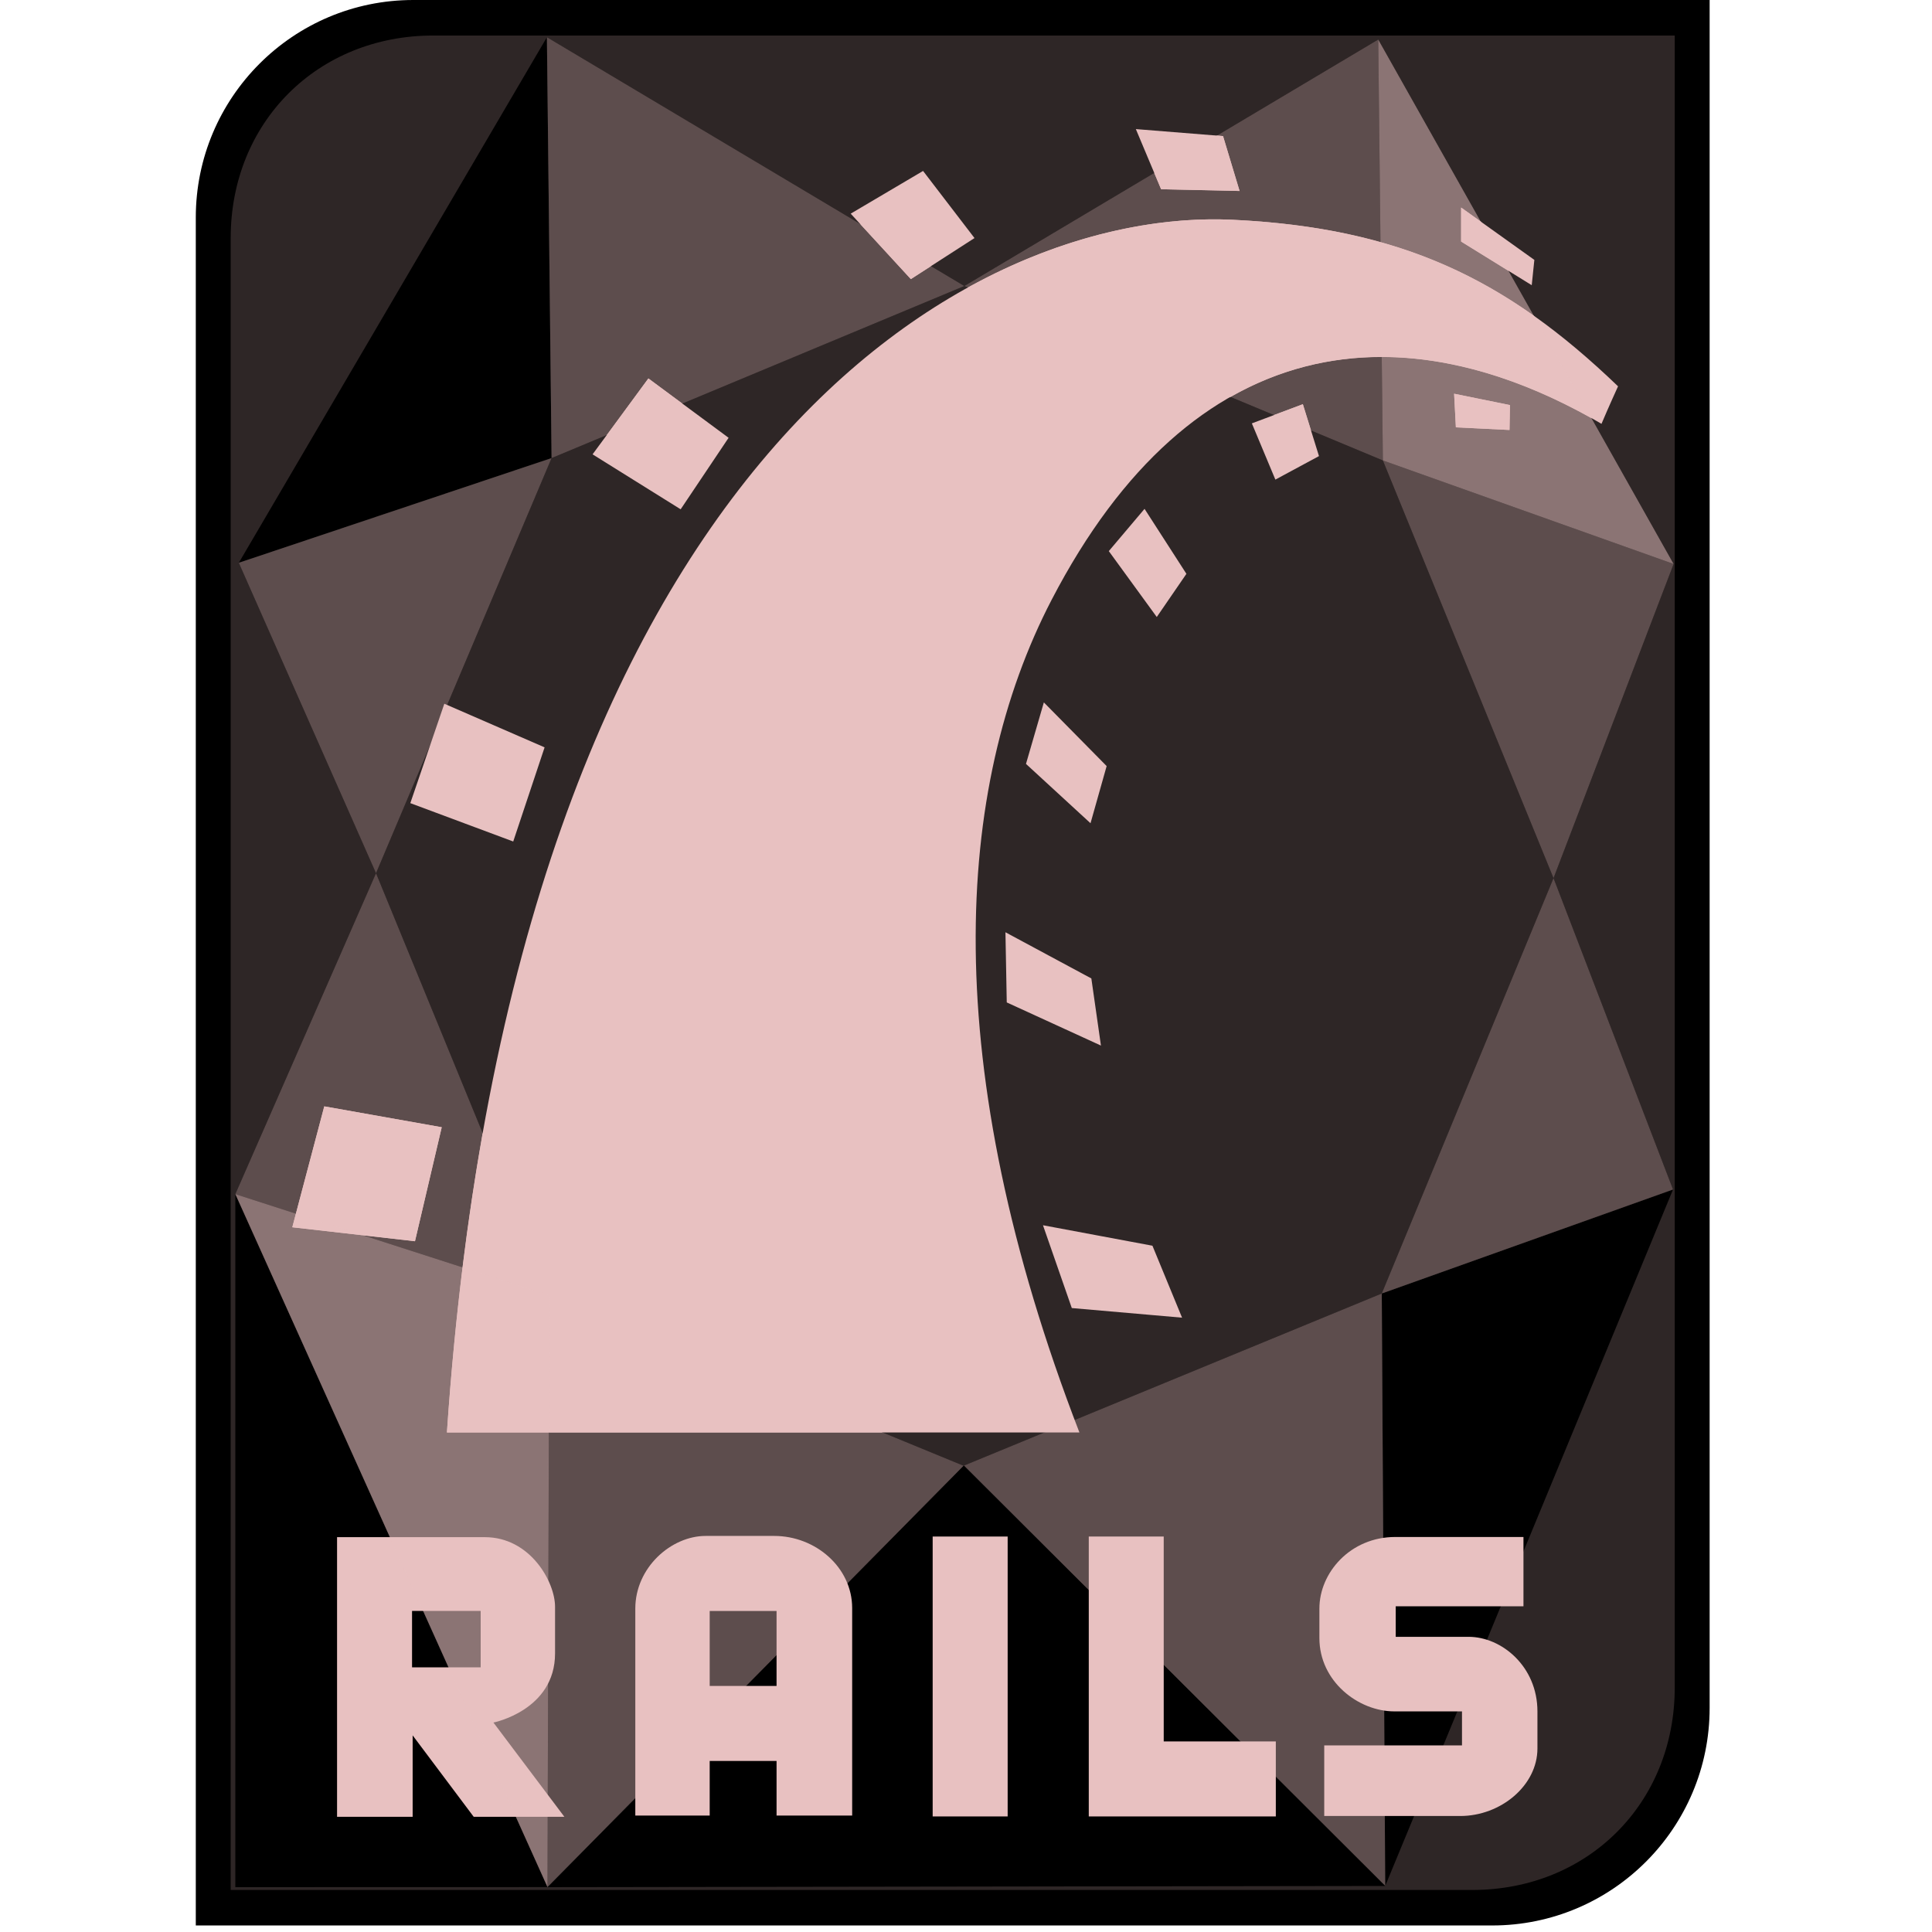 <?xml version="1.0" encoding="utf-8"?>
<!-- Generator: Adobe Illustrator 16.0.0, SVG Export Plug-In . SVG Version: 6.00 Build 0)  -->
<!DOCTYPE svg PUBLIC "-//W3C//DTD SVG 1.1//EN" "http://www.w3.org/Graphics/SVG/1.1/DTD/svg11.dtd">
<svg version="1.1" id="Layer_1" xmlns="http://www.w3.org/2000/svg" xmlns:xlink="http://www.w3.org/1999/xlink" x="0px" y="0px"
	 width="322.02px" height="322.02px" viewBox="0 0 322.02 322.02" enable-background="new 0 0 322.02 322.02" xml:space="preserve">
<title>HTML5 Logo</title>
<path fill="#000000" d="M284.957,284.67c0,20.031-16.236,36.261-36.254,36.261H32.634V36.26C32.634,16.236,48.867,0,68.891,0
	h216.066V284.67z"/>
<path fill="#000000" d="M279.141,281.264c0,19.275-14.47,33.751-33.757,33.751H38.45V39.673c0-19.282,14.467-33.751,33.758-33.751
	h206.933V281.264z"/>
<path opacity="0.2" fill="#e8c1c1" enable-background="new    " d="M279.141,281.264c0,19.275-14.47,33.751-33.757,33.751H38.45
	V39.673c0-19.282,14.467-33.751,33.758-33.751h206.933V281.264z"/>
<polygon fill="#000000" points="91.158,6.203 91.935,76.351 39.804,93.805 "/>
<polygon fill="#000000" points="91.158,6.203 91.935,76.351 160.733,47.673 "/>
<polygon fill="#000000" points="62.674,145.545 91.935,76.351 39.804,93.805 "/>
<polygon fill="#000000" points="62.674,145.545 91.548,215.895 39.226,199.033 "/>
<polygon fill="#000000" points="91.255,314.535 91.548,215.895 39.226,199.033 "/>
<polygon fill="#000000" points="91.255,314.535 39.226,314.548 39.226,199.033 "/>
<polygon fill="#000000" points="91.255,314.535 91.548,215.895 160.608,244.311 "/>
<polygon fill="#000000" points="229.721,6.589 230.494,76.745 160.733,47.673 "/>
<polygon fill="#000000" points="229.721,6.589 230.494,76.745 278.954,93.998 "/>
<polygon fill="#000000" points="258.937,146.363 230.494,76.745 278.954,93.998 "/>
<polygon fill="#000000" points="258.937,146.363 230.309,215.596 278.855,198.26 "/>
<polygon fill="#000000" points="230.881,314.348 230.309,215.596 278.855,198.26 "/>
<polygon fill="#000000" points="230.881,314.348 230.309,215.596 160.655,244.286 "/>
<polygon opacity="0.4" fill="#e8c1c1" enable-background="new    " points="91.158,6.203 91.935,76.351 160.733,47.673 "/>
<polygon opacity="0.4" fill="#e8c1c1" enable-background="new    " points="62.674,145.545 91.935,76.351 39.804,93.805 "/>
<polygon opacity="0.4" fill="#e8c1c1" enable-background="new    " points="62.674,145.545 91.548,215.895 39.226,199.033 "/>
<polygon opacity="0.4" fill="#e8c1c1" enable-background="new    " points="91.255,314.535 91.548,215.895 160.608,244.311 "/>
<polygon opacity="0.4" fill="#e8c1c1" enable-background="new    " points="229.721,6.589 230.494,76.745 160.733,47.673 "/>
<polygon opacity="0.4" fill="#e8c1c1" enable-background="new    " points="258.937,146.363 230.494,76.745 278.954,93.998 "/>
<polygon opacity="0.4" fill="#e8c1c1" enable-background="new    " points="258.937,146.363 230.309,215.596 278.855,198.26 "/>
<polygon opacity="0.4" fill="#e8c1c1" enable-background="new    " points="230.881,314.348 230.309,215.596 160.655,244.286 "/>
<polygon fill="#000000" points="230.881,314.348 91.277,314.548 160.655,244.286 "/>
<path fill="#e8c1c1" d="M167.803,167.08l15.699,7.193l-1.599-11.188l-14.319-7.7L167.803,167.08z M48.721,204.557l20.445,2.327
	l4.458-19l-19.575-3.477L48.721,204.557z M121.441,72.97l-13.369-9.891l-9.304,12.649l14.682,9.16L121.441,72.97z M162.427,39.68
	l-8.573-11.188l-12.062,7.12l10.025,10.907L162.427,39.68z M206.609,31.83l-2.759-9.148l-14.532-1.166l4.215,10.027L206.609,31.83z
	 M255.741,43.318l-12.206-8.724v5.666l11.769,7.276L255.741,43.318z M90.772,124.567l-16.713-7.27l-5.669,16.567l17.153,6.395
	L90.772,124.567z M173.987,117.073l-2.979,10.252l10.756,9.89l2.689-9.528L173.987,117.073z M242.662,71.229l8.936,0.437
	l0.075-4.149l-9.305-1.891L242.662,71.229z M205.498,36.634C162.504,34.544,85.542,75.29,74.491,238.757h105.423
	c-23.641-61.237-20.897-107.444-4.645-138.756c23.638-45.539,58.817-48.553,91.664-29.359c1.161-2.758,2.759-6.252,2.759-6.252
	C250.949,46.369,233.402,37.988,205.498,36.634z M208.656,70.567l3.919,9.372l7.269-3.918l-2.688-8.649L208.656,70.567z
	 M184.813,91.857l7.994,10.983l4.941-7.195l-6.979-10.832L184.813,91.857z M197.024,219.626l-4.939-11.993l-18.245-3.412
	l4.804,13.801L197.024,219.626z"/>
<g>
	<polygon fill="#e8c1c1" points="101.124,72.539 113.731,67.272 108.072,63.079 	"/>
	<polygon fill="#e8c1c1" points="151.82,46.519 155.167,44.359 143.361,37.321 	"/>
</g>
<g>
	<polygon fill="#e8c1c1" points="54.05,184.407 49.32,202.285 60.536,205.898 69.166,206.884 73.624,187.884 	"/>
	<path fill="#e8c1c1" d="M80.457,188.869c-1.271,7.145-2.392,14.602-3.353,22.37l14.442,4.653L80.457,188.869z"/>
</g>
<g>
	<polygon fill="#e8c1c1" points="49.32,202.285 48.721,204.557 60.536,205.898 	"/>
	<path fill="#e8c1c1" d="M91.548,215.895l-14.442-4.653c-1.076,8.767-1.965,17.928-2.612,27.518H91.48L91.548,215.895z"/>
</g>
<polygon fill="#e8c1c1" points="91.48,238.757 147.118,238.757 91.548,215.895 "/>
<path fill="#e8c1c1" d="M246.82,36.94l-3.282-2.346v5.666l7.899,4.886L246.82,36.94z M255.648,52.621
	c-7.931-5.61-16.167-9.622-25.547-12.249l0.208,19.132c11.505,0.012,23.368,3.712,34.961,10.202L255.648,52.621z M242.662,71.229
	l8.936,0.437l0.075-4.149l-9.305-1.891L242.662,71.229z"/>
<path fill="#e8c1c1" d="M230.101,40.372c-7.354-2.071-15.412-3.301-24.603-3.738c-12.63-0.611-28.204,2.478-44.169,11.288
	l43.77,18.245c8.036-4.573,16.523-6.676,25.21-6.664L230.101,40.372z M206.609,31.83l-2.759-9.148l-0.998-0.087l-10.464,6.229
	l1.145,2.721L206.609,31.83z M212.343,69.175l6.172,2.577l-1.361-4.38L212.343,69.175z"/>
<path fill="#e8c1c1" d="M92.515,275.585v-7.774c0-4.148-4.137-11.601-11.7-11.601c-7.557,0-24.635,0-24.635,0v46.606h12.599v-13.571
	l10.176,13.571h15.113l-11.822-15.707C82.244,287.109,92.515,285.082,92.515,275.585z M80.117,277.906H68.679v-9.404h11.438V277.906
	z M129.051,256.005h-11.438c-5.716,0-11.722,5.241-11.722,12.117c0,6.877,0,34.487,0,34.487h12.399v-9.098h11.145v9.098h12.603
	c0,0,0-27.805,0-34.582C142.035,261.246,135.929,256.005,129.051,256.005z M129.434,281.009H118.29v-12.5h11.145L129.434,281.009
	L129.434,281.009z M244.772,272.82c-5.526,0-12.137,0-12.137,0v-5.086h21.291V256.18c0,0-13.884,0-21.366,0
	c-7.485,0-12.646,5.952-12.646,11.918v4.942c0,7.194,6.471,12.21,12.505,12.21c6.024,0,11.262,0,11.262,0v5.667H220.72v11.769
	c0,0,15.91,0,22.668,0c6.759,0,12.867-5.086,12.867-11.258v-6.178C256.253,277.757,250.294,272.82,244.772,272.82z M193.966,256.104
	h-12.493v46.656h31.177v-12.506h-18.684V256.104z M155.454,302.761h12.5v-46.655h-12.5V302.761z"/>
<polygon opacity="0.6" fill="#e8c1c1" enable-background="new    " points="91.255,314.535 91.548,215.895 39.226,199.033 "/>
<polygon opacity="0.6" fill="#e8c1c1" enable-background="new    " points="229.721,6.589 230.494,76.745 278.954,93.998 "/>
</svg>
